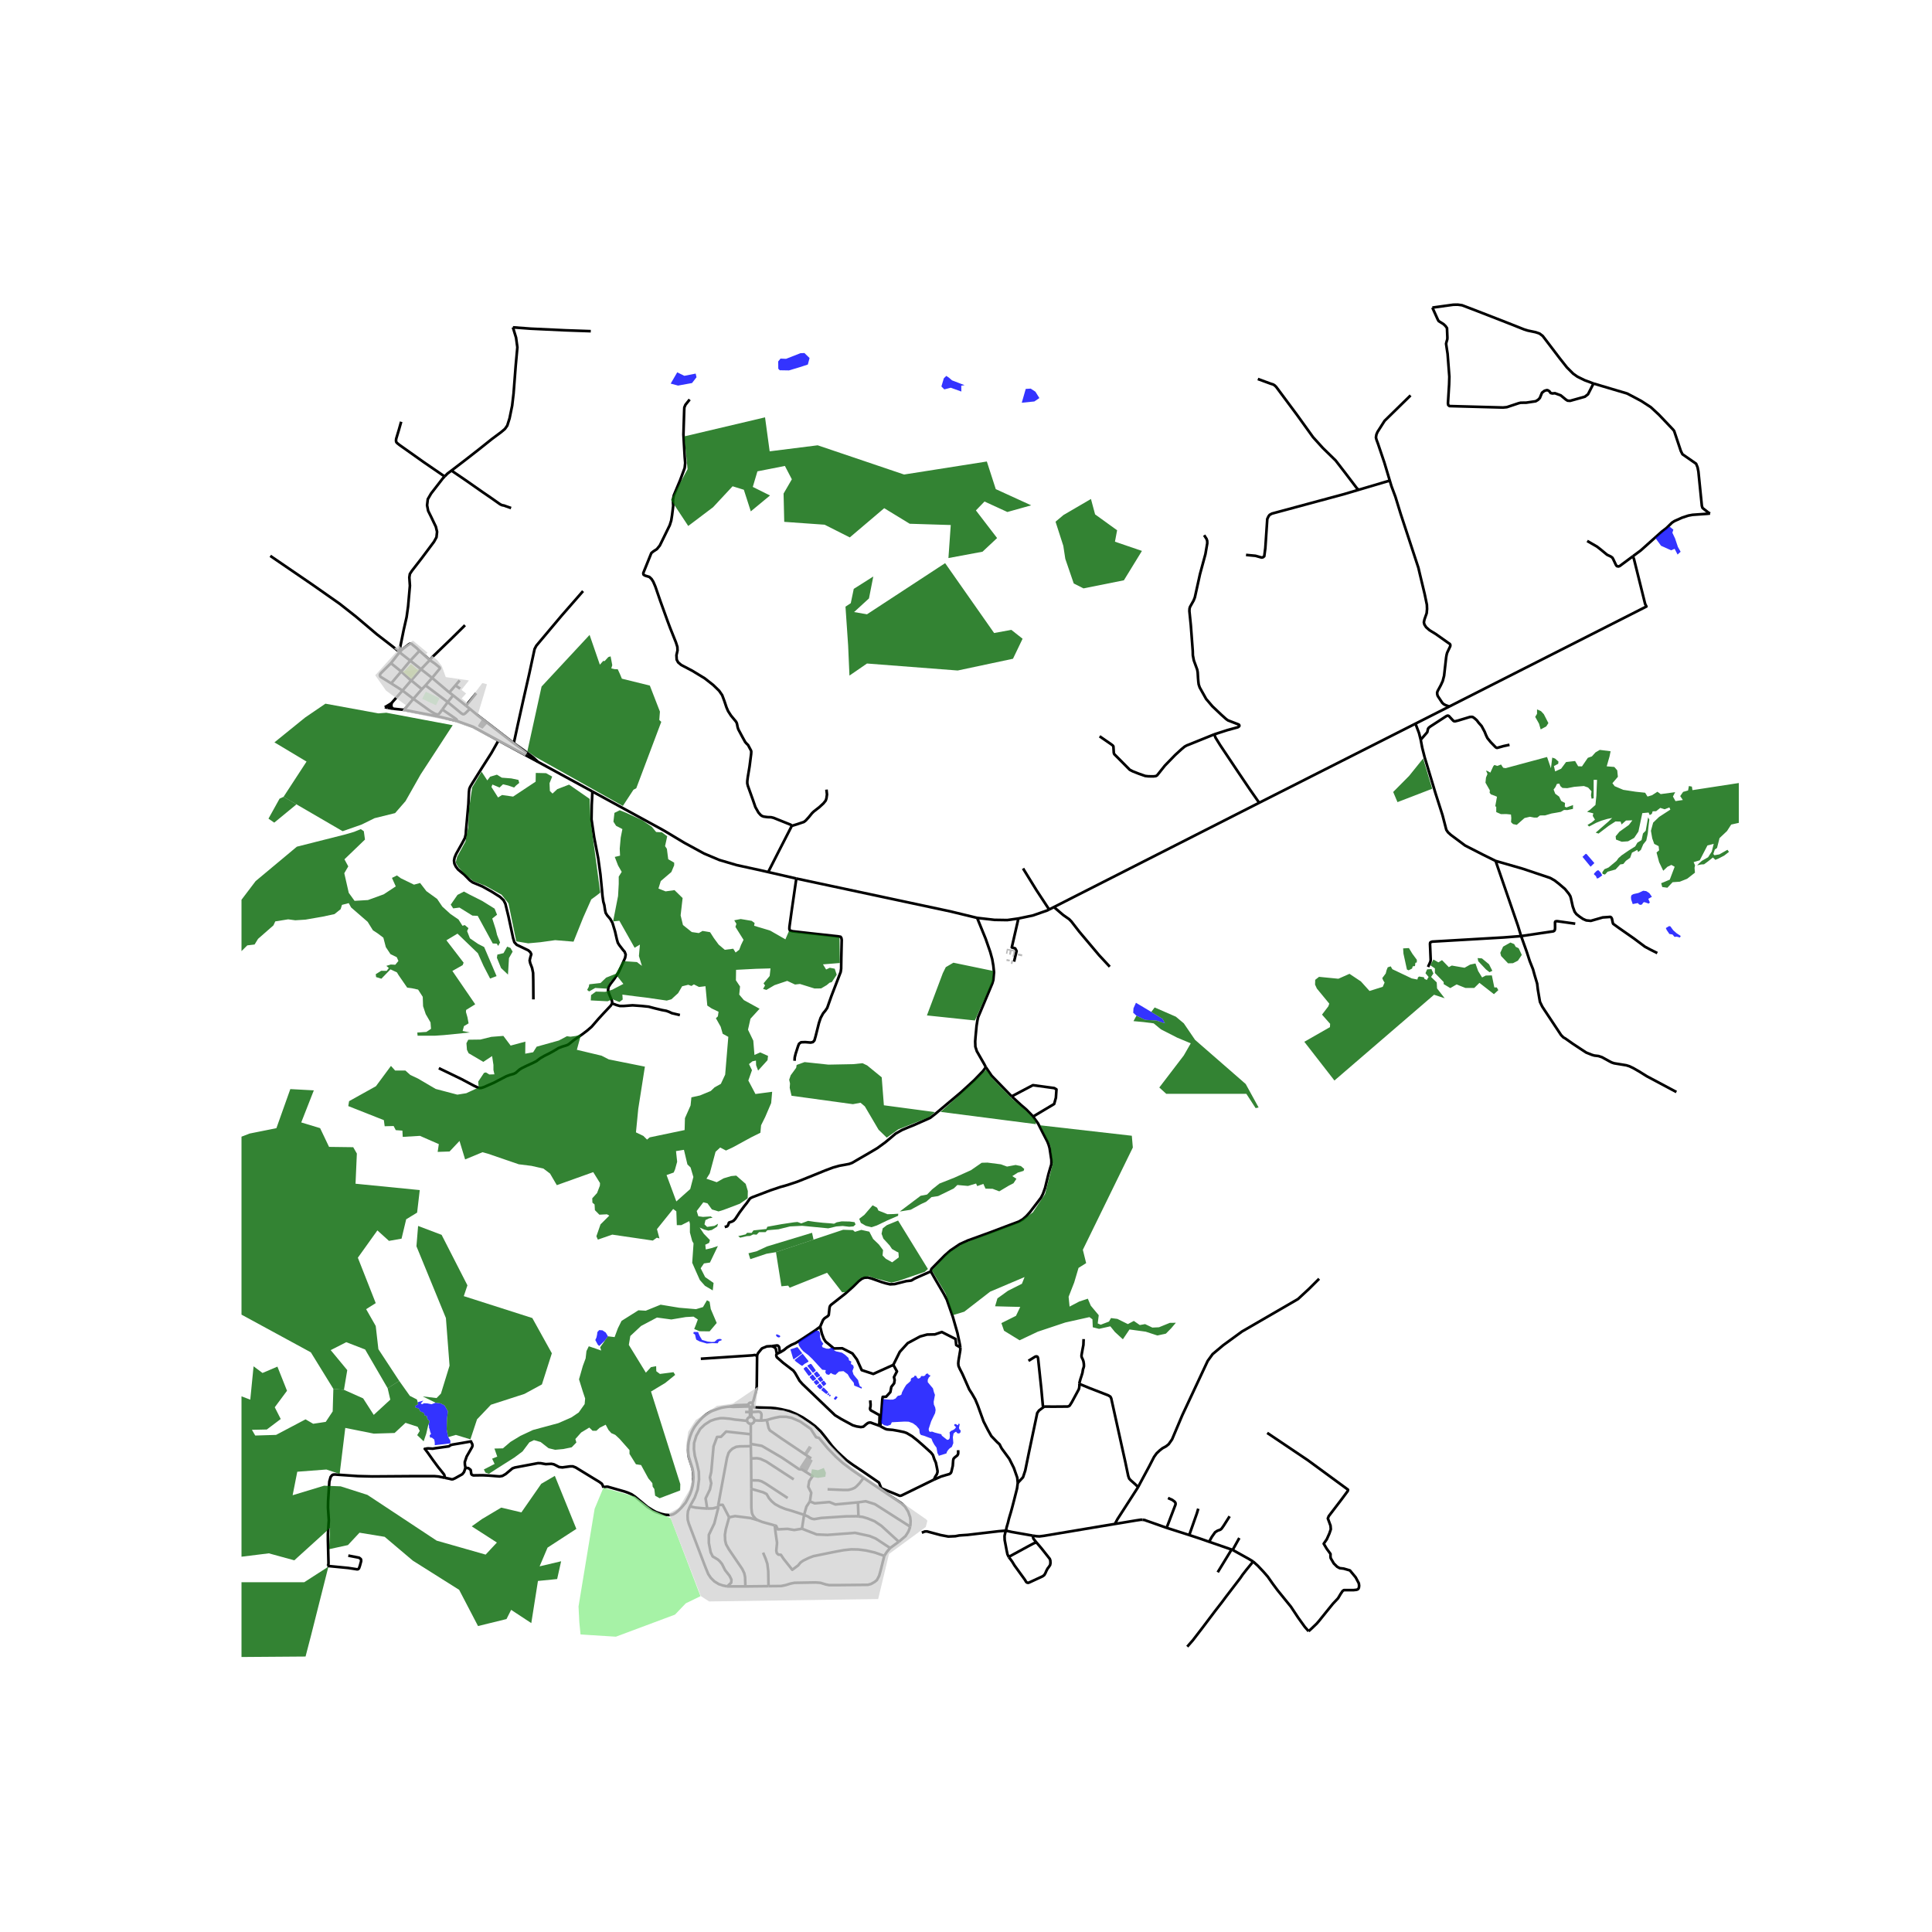 <svg xmlns="http://www.w3.org/2000/svg" width="960" height="960" viewBox="0 0 720 720"><defs><style>*{stroke-linejoin:round;stroke-linecap:butt}</style></defs><g id="figure_1"><path id="patch_1" d="M0 720h720V0H0z" style="fill:#fff"/><g id="axes_1"><path id="patch_2" d="M90 623.664h558V103.536H90z" style="fill:#fff"/><g id="LineCollection_1"><path d="m164.844 264.412 4.309 2.955.865.632.224.274.081.42" clip-path="url(#pc03744b3c7)" style="fill:none;stroke:#000"/><path d="m161.353 266.614 2.476.503 6.494 1.576M185.75 275.973l-9.518-5.166-5.909-2.114M185.75 275.973l14.737 7.953M198.779 372.436l-.046-6.998-.061-2.855-.386-1.864-.679-1.76-.216-1.022.262-1.198.34-1.124-.355-.77-.756-.68-2.374-1.14-1.944-.931-.879-.962-.462-1.538-1.743-8.138-1.14-4.66-.68-1.317-1.295-1.227-3.192-1.998-3.393-1.893-1.866-.785-1.773-.74-1.018-.74-2.036-2.085-1.202-.991-1.203-1.014-.802-1.058-.54-1.11-.139-1.109.216-1.124.586-1.39 2.36-4.218.91-1.745.323-1.435.062-1.169.894-9.943.209-4.527.138-1.176.309-.77.763-1.28 3.532-5.636 3.64-5.711 2.608-4.632M296.766 327.404l57.399 12.248 9.985 2.418M379.536 342.296l-4.136.588-4.83-.076-6.42-.738M367.396 397.73l-.566-1.102-2.792-4.868-.544-1.678-.069-1.95.116-1.582.393-4.24.308-1.96.247-1.213 3.871-9.203 1.466-3.51.363-1.265.25-2.858-.258-2.462-.394-2.316-.741-2.722-1.712-4.92-3.184-7.81M390.985 338.946l-.673.34-5.365 1.877-5.411 1.133M377.901 358.37l.955-3.948-.525-.98-1.268-.371 2.473-10.775M283.616 529.429l2.145-.22M281.148 529.342l.909.032 1.56.055M280.05 526.242l2.629-.157.57.133.356.37.17.488v.622l-.159 1.73M281.148 529.342l-.08-.45-.159-.3-.333-.327-.266-.143-.257-.038" clip-path="url(#pc03744b3c7)" style="fill:none;stroke:#000"/><path d="m279.803 530.65.562-.128.533-.431.204-.422.046-.327M331.724 576.901l3.234-2.336M329.54 579.828l.723-1.112.268-.412 1.193-1.403M298.864 569.713l5.49 2.13 4.01.178 10.3-.77 5.43 1.184 2.281.946 5.349 3.52M285.761 529.208l1.746-.522 1.25-.312 1.882-.379h2.336l2.066.395 3.2 1.394 3.898 2.723 1.99 3.101 1.084.267 3.327 3.972 2.997 3.09 2.56 2.309 3.454 2.603 4.26 2.948M339.152 568.91l.123-.573.082-1.525-.174-1.4-.756-2.102-1.134-1.797-1.235-1.177-14.246-9.54M308.414 555.019l5.972.25 1.831-.017 1.235-.322 1.059-.46.722-.587 1.134-1.193 1.445-1.893M277.787 591.21l8.61-.096M277.787 591.21h-6.778M271.722 565.453l-1.241 4.49-.329 2.036.092 2.119.353 1.442.991 1.78 5.049 7.437.73 1.539.3 1.456.12 3.459" clip-path="url(#pc03744b3c7)" style="fill:none;stroke:#000"/><path d="m302.307 543.521-11.147-7.477-4.267-2.989-.454-.878-.678-2.969M339.152 568.91l-.137.635-.513 1.281-1.04 1.636-2.504 2.103M319.926 565.141l1.567.174 1.856.565 2.528 1.015 2.605 1.748 6.476 5.922M286.397 591.114l4.696-.048 1.68-.339 1.831-.572 1.479-.29 7.862-.13 1.797.13 2.046.629 1.285.241h2.424l11.953-.12 1.159-.315 1.344-.765.857-.717.823-1.58.479-1.675 1.429-5.735" clip-path="url(#pc03744b3c7)" style="fill:none;stroke:#000"/><path d="m288.746 568.49.217 2.17.617 4.319-.278 2.9.186.916.585.562.957.089.956 1.45 3.269 4.111 2.16-1.597.935-1.119 1.034-.717.89-.427 1.117-.548 1.73-.66 7.712-1.571 3.553-.66 2.873-.307 2.62.056 2.849.363 3.225.741 3.588 1.267M156.332 242.55l-3.434 3.67M156.332 242.55l3.84 3.448M148.914 243.054l1.01-1.065 2.507-1.91.532-.251.389.09.505.458 1.303 1.035 1.172 1.14M148.914 243.054l-3.215 4.098M148.914 243.054l-.33-.244M152.898 246.22l-3.401-2.67-.583-.496M160.172 245.998l-3.27 3.395M161.042 252.63l2.8-3.392.085-.222-.139-.303-1.662-1.38-1.954-1.335M173.288 232.992l-.586.607-4.766 4.69-5.636 5.438-1.087 1.036-1.041 1.235M152.898 246.22l4.004 3.173M152.898 246.22l-3.38 4.029M145.7 247.152l3.819 3.097M145.787 254.678l-4.012-2.488-.209-.48.092-.445.363-.458 3.678-3.655M156.902 249.393l4.14 3.238M156.902 249.393l-3.644 4.165M153.258 253.558l-.549-.386-3.19-2.923M145.787 254.678l1.218-1.45 2.514-2.98M161.042 252.63l6.397 5.418M161.042 252.63l-2.45 2.8M153.258 253.558l3.961 3.284M153.258 253.558l-3.26 3.79M145.787 254.678l4.211 2.67M158.592 255.43l-1.373 1.412M158.592 255.43l8.272 6.22M157.22 256.842l-3.171 3.592M149.998 257.347l-3.908 4.475M149.998 257.347l4.05 3.087M168.874 259.134l4.782 3.856M168.874 259.134l-1.435-1.086M168.874 259.134l-2.01 2.517M154.049 260.434l-3.439 4.126M163.218 266.35l-1.226-.4-1.542-.91-6.401-4.606M166.864 261.65l-2.02 2.762M175.115 264.167l-1.704 1.657-.501.326-.412.022-.56-.325-5.074-4.196M146.09 261.822l-.43.4M146.09 261.822l-.244.555M145.154 263.91l-.644-.118M145.154 263.91l1.386.216M145.154 263.91l.443-1.002.249-.531" clip-path="url(#pc03744b3c7)" style="fill:none;stroke:#000"/><path d="m161.353 266.614 1.07-.183.795-.081M164.844 264.412l-1.048 1.427-.578.51M161.353 266.614l-10.743-2.054M200.487 283.926l20.283 11.045M191.457 276.956l3.73 2.658 3.515 2.663 1.785 1.649M279.463 526.221l-1.467-.01-.316-.002M271.009 591.21l-1.722-.37-1.428-.492-1.622-1.007-1.36-1.337-.935-1.406-1.049-2.544-6.198-16.265-.387-1.394-.075-1.611.151-1.587.722-1.813M278.416 529.511l-2.846-.307-1.722-.17-1.84-.306-2.335-.217-1.386.024-1.806.395-1.755.62-2.11 1.37-1.67 1.595-1.446 2.562-.832 2.709-.062 2.278.162 1.198.178 1.317.79 2.86.69 3.056.074 2.882-.495 3.73-1.1 3.022-1.799 3.255" clip-path="url(#pc03744b3c7)" style="fill:none;stroke:#000"/><path d="m263.549 562.199-2.098-.148-2.297-.222-2.048-.445M279.98 551.659l2.67.064 1.135.307 1.504.83 8.248 5.405M173.476 547.01l1.076.116.638.495.148.096.094.193.194 1.372.219.314.537.234 3.42-.048 2.199.104 4.142.33 1.076-.176 1.226-.702 2.511-2.102.883-.33 8.61-1.62.99.008 1.941.346 2.083-.113.899.17.73.354 1.286.677 1.218.129 2.856-.387 1.008-.008 1.084.419 6.61 4.045 2.16 1.305.957.709.378.693.231.777M271.933 524.212l-.844.057-1.118.169-1.087.18-.772.235-.421.129-1.731.628-.823.322-.778.459-.507.299-.933.66-1.092.903-.877.903-.156.16-1 1.177-.94 1.248-.538.935-.529 1.08-.639 1.684-.248.966-.267 1.04-.156 1.362-.05 1.426.1 1.716.193 1.112 1.072 3.381.229.72.246 1.199.154 2.115-.077 1.509-.204 1.615-.403 1.595-.571 1.595-.426.866-.324.66-.888 1.657-1.571 1.869-1.252 1.232-.983.782-.823.484-.857.233-.907.016-1.26-.088-1.336-.307-2.007-.676-1.386-.75-1.848-1.168-4.629-3.835-1.293-.886-1.143-.508-1.41-.508-6.33-1.8-.588-.012-.542.105-.483.253M279.463 526.221l.588.021M279.463 526.221l.06 1.841M279.463 526.221l-.05-1.986M278.908 523.463l-.625.084-4.024.146-.963.215-1.363.304M278.908 523.463l.037.28.193.312.127.083M280.33 522.969l-.239-.17-.274-.076h-.177l-.274.077-.14.084-.239.284-.079.295M288.746 568.49l-4.677-1.299-1.729-.683" clip-path="url(#pc03744b3c7)" style="fill:none;stroke:#000"/><path d="m279.99 554.863.021 6.974.086.9.11 1.008.193.612.36.669.816.95.764.532" clip-path="url(#pc03744b3c7)" style="fill:none;stroke:#000"/><path d="m271.722 565.453 2.22-.444 5.614.71 2.784.789M282.147 505.302l-.017 1.553-.092 8.424-.03 1.464-.247 1.64-.983 3.626-.448.96M280.339 524.034l.152-.232.047-.16-.03-.388-.178-.285M267.759 561.593l-1.557 6.168-2.036 4.23v3.047l.678 3.461.771 1.568.74.414 1.203.74.74.68.802 1.006.617 1.243.525 1.035 1.665 2.1.679 1.42-.093 1.125-1.484 1.38M287.683 501.647l-.897.06-1.03.066-1.757.72-.352.38-1.1 1.345-.283.524-.117.56M261.174 506.374l4.16-.275 15.055-.997.895-.148.863.348M279.414 524.235l.348.06.349-.09M279.414 524.235l-.15-.097M280.053 528.084l-.002-1.842M280.053 528.084l-.41-.06-.12.038M271.933 524.212l1.335.085 5.997-.16M279.522 528.062l-.46.148-.446.42-.18.419-.02.462M280.05 526.242l.06-2.037M279.913 543.53l.067 8.129M279.913 543.53l-.11-4.577M295.797 551.32l-10.273-6.671-2.142-.975-1.26-.234-2.21.09M348.073 551.409l-12.152 5.938-.516.096-.332-.096-6.638-2.712-.87-2.13-5.847-4.018-3.84-2.559-2.344-1.701-1.789-1.627-1.881-1.775-1.835-2.027-2.406-3.15-1.727-2.145-2.097-1.997-2.005-1.509-2.704-1.813-2.493-1.279-2.421-1.005-3.054-.725-2.128-.37-1.774-.148-6.117-.173-.23-.065-.534-.385M280.339 524.034l-.228.171M286.397 591.114l-.094-5.61-.34-2.722-.616-1.844-.966-2.32M279.804 538.953v-.835M267.676 560.85l1.115-6.08 2.142-11.466.588-1.862.588-.773.873-.806 1.37-.677 1.318-.169 4.134-.064M278.416 529.511l.202.528.51.455.675.156M279.98 551.659l.01 3.204M279.803 530.65v3.859M175.115 264.167l-1.46-1.177M191.457 276.956l-13.204-10.185-3.138-2.604M167.44 258.048l2.3-2.617M171.305 253.572l-1.565 1.86M169.74 255.431l1.74 1.212M148.583 242.81l-.524-.46-1.504-1.242-6.1-4.712-7.833-6.63-6.046-4.763-10.208-7.162-15.637-10.683M165.843 550.748l1.619.33.823.21.462-.016.832-.362 2.696-1.507.647-.806.554-1.587" clip-path="url(#pc03744b3c7)" style="fill:none;stroke:#000"/><path d="m165.843 550.748-.188-.76-.129-.427-.335-.464-1.923-2.376-1.85-2.506-1.962-2.778-.94-1.257-.22-.244.267.028.075-.045.489-.116.47-.03 1.168.073.471.038 1.136-.192 2.18-.297 2.703-.378.413-.247.197-.214.848-.213 3.626-.607 3.196-.564.094.342.322.544.142.619-.142.557-.813 1.423-1.225 2.135-.697 2.048.039.984.221 1.186M343.538 571.19l1.122-.444.798-.032 5.082 1.361 2.856.54 2.62-.113 1.429-.281 1.075-.081 2.06-.134 8.22-.962 3.423-.4 2.668-.221M384.869 572.287l-7.85-1.376-2.128-.488" clip-path="url(#pc03744b3c7)" style="fill:none;stroke:#000"/><path d="m379.301 552.629-.277 2.07-1.157 4.57-.683 2.617-.493 1.775-.29.964-.184.62-.247.844-.297 1.27-.528 1.8-.254 1.264" clip-path="url(#pc03744b3c7)" style="fill:none;stroke:#000"/><path d="m375.98 580.35-.534-1.126-.335-1.595-.236-1.274-.462-2.441-.046-1.509.262-1.213.262-.77M474.258 590.155l1.827 2.455 3.008 3.712 1.974 2.426 2.714 4.098 2.452 3.416 1.44 1.648M472.253 534l15.16 10.194 14.955 10.97-.08.465-2.148 2.91-4.94 6.464-.35.875.994 2.705.107 1.339-.537 1.575-.97 2.163-1.133 1.637 1.121 1.883 1.415 1.929-.024.83.083.728 1.156 1.984 1.25 1.232.948.516 1.507.18 2.314.672 2.139 2.59 1.169 2.208.116.908-.093.74-.187.392-.28.236-.433.145-1.133.124-3.542-.012-.48.325-.759 1.121-.946 1.603-1.882 1.996-2.384 2.937-2.793 3.475-.912 1.054-2.108 2.015-.9.802M467.002 581.93l1.758 1.59 1.974 2.087 1.712 1.959 1.812 2.589M459.377 577.619l5.96 3.306 1.665 1.006" clip-path="url(#pc03744b3c7)" style="fill:none;stroke:#000"/><path d="m442.454 613.662 2.055-2.342 3.602-4.684 4.68-6.207 2.727-3.513 1.343-1.815 5.412-7.073.78-1.156 1.505-1.928 2.048-2.504.396-.51M384.869 572.287l1.449.222 1.049.059 1.727-.222 12.013-2.012 10.301-1.73 4.071-.666M425.812 566.377l-.625-.015-1.842.267-7.866 1.309M424.146 554.182l-2.868 4.467-4.842 7.514-.957 1.775M491.601 476.558l-3.888 3.87-4.007 3.703-20.878 12.102-6.946 5.072-3.96 3.32-1.846 2.549-9.489 20.27-3.784 8.958-1.26 1.805-.972.784-1.341.724-.987.77-1.219 1.154-.936 1.301-1.778 3.461-1.974 3.669-1.32 2.455-.87 1.657M402.24 515.73l3.771 1.56 7.017 2.722.786.489.309.635 3.716 16.804 1.536 6.916 1.086 5.2.355.99.585.621 1.527 1.346 1.218 1.169M403.837 499.037l-.085 2.182-.324 1.7-.378 2.131.008.496.146.458.278.54.285.755.154.968.031.88-.185.718-.146.377-.1.548-.124.798-.308 1.028-.455 1.398-.309 1.11-.084.606" clip-path="url(#pc03744b3c7)" style="fill:none;stroke:#000"/><path d="m389.155 524.199 3.779.015 4.888-.038.479-.118.354-.273.787-1.228 2.605-4.837.14-.6.077-.717-.023-.673M357.897 502.173l-.031.976-.656 3.921-.093 1.031.093.943.517 1.176.894 1.73 1.28 2.885 1.311 2.974 1.018 1.582 1.234 2.16.91 2.174 2.174 6.02 1.634 3.196 1.25 2.233 2.143 2.234.94.858.433.888.38.692.74 1.006 2.08 2.835 1.688 3.38 1.265 3.61.2 1.952M389.155 524.199l-1.958 1.464-.648.917-3.176 15.088-1.296 6.36-.833 2.515-1.943 2.086M346.928 473.8l.058-.507.181-.427 1.322-1.358 3.61-3.669 2.112-1.849 3.47-2.337 3.037-1.376 8.02-2.9 7.232-2.736 3.686-1.376 1.527-.888 1.295-1.139 1.295-1.435 4.164-5.428.725-1.406.817-2.278 1.25-5.126.779-2.663.277-.858.054-.746-.016-1.066-.385-2.537-.293-1.886-.347-1.184-.47-1.19-1.704-3.285-1.782-3.498-1.843-2.544M377.019 408.585l3.354 3.092 2.152 1.849 1.804 1.85.67.732" clip-path="url(#pc03744b3c7)" style="fill:none;stroke:#000"/><path d="m377.019 408.585 7.917-4.172 7.947 1.082.833.49-.215 3.116-.645 2.319-7.857 4.688M367.396 397.73l2.159 3.17 7.464 7.685M459.377 577.619l2.482-4.458M458.975 577.468l.201.055.2.096M458.975 577.468l-8.373-2.896M458.975 577.468l-5.168 8.464M443.2 572.065l4.217 1.39 3.185 1.117M458.243 565.083l-2.175 3.44-.81 1.153-.454.385-.44.162-.601.207-.933.6-1.218 1.722-1.01 1.82M443.2 572.065l-8.428-2.692M446.557 562.245l-.514 1.733-2.844 8.087M434.772 569.373l3.316-8.697v-.54l-.31-.481-.893-.68-1.604-.71M425.812 566.377l.763.096.702.267 7.495 2.633M386.194 574.75l-.74-.903-.37-.532-.084-.392-.131-.636M386.194 574.75l1.947 2.293 3.088 3.915.201.618.04.952-.134.735-.537.785-.41.53-.478.918-.316.754-.432.74-.648.466-4.803 2.225-.532.2-.47-.103-.332-.296-.4-.703-3.895-5.37-.478-.783-.354-.592-.633-.887-.638-.798" clip-path="url(#pc03744b3c7)" style="fill:none;stroke:#000"/><path d="m386.194 574.75-.282.164-.62.221-2.002 1.062-3.18 1.733-3.817 2.073-.313.346M637.27 191.37l-.572-.317-2.22-1.746-.247-.777-1.288-12.8-.308-1.575-.548-1.34-5.08-3.529-.61-1.22-2.483-7.435-.401-.533-5.304-5.571-2.992-2.775-3.54-2.3-2.706-1.45-2.614-1.362-5.498-1.628-7.016-2.086" clip-path="url(#pc03744b3c7)" style="fill:none;stroke:#000"/><path d="m533.804 114.638 2.04 4.501.307.518 1.813 1.132.755.732.532.748.146 3.507-.03.643-.324 1.11-.13.577.292 1.99.27 1.754.655 8.523-.085 2.938-.431 6.962.108.68.455.378 19.955.54 1.434-.14 4.395-1.466.74-.177 2.113-.03 3.493-.525.894-.54.655-.681.802-1.953.926-.718.917-.259.37.089.563.355.44.63.648.17.971-.082 2.167.806 1.881 1.554.648.407.956.066 5.49-1.538 1.172-.91 2.036-4.003" clip-path="url(#pc03744b3c7)" style="fill:none;stroke:#000"/><path d="m533.804 114.638 7.776-1.07 1.68-.03 1.605.222 5.12 1.953 11.072 4.307 6.831 2.708 1.358.443 3.037.637 1.466.503 1.172.888.648.843 5.705 7.502 2.653 3.36 2.328 2.337 1.604 1.14 2.684 1.316 3.3 1.229M290.644 504.036l-.282-1.973-.16-.283-.256-.294-.357-.084-1.906.245" clip-path="url(#pc03744b3c7)" style="fill:none;stroke:#000"/><path d="m289.497 504.52-.31-1.584-.114-.326-.135-.213-.365-.298-.89-.452M289.497 504.52l1.147-.484M327.646 531.292l-2.017-.715-1.146-.427-.496-.008-.567.182-.667.5-.991.861-.95.145-1.596-.25-1.403-.419-4.233-2.287-2.394-1.46-2.713-2.585-9.409-9.025-1.1-1.24-.512-.911-1.15-2.006-.648-.854-3.83-2.941-2.31-2.027-.193-.491-.017-.46.193-.354M305.65 494.428l-.836.612-1.213.887-4.872 3.207-1.1.7-1.215.722-1.55.68-1.028.613-.55.338-1.16.951-1.482.898" clip-path="url(#pc03744b3c7)" style="fill:none;stroke:#000"/><path d="m346.928 473.8-1.378.605-3.536 1.555-1.26.58-.605.37-.47.275-.446.089-1.478.16-4.3 1.096-1.748.097-1.63-.379-1.486-.443-3.814-1.354-1.319-.354-1.302.065-.924.362-1.21.903-2.108 2.095-2.806 2.513-2.267 1.781-3.134 2.458-.36.403-.203.604-.1.967-.202 1.845-.386.419-1.16.758-.554.62-1.092 2.538" clip-path="url(#pc03744b3c7)" style="fill:none;stroke:#000"/><path d="m332.914 508.652-7.464 3.373-4.318-1.42-1.79-3.965-1.664-2.248-3.794-1.924-3.146.06-.894-.769-1.296-1.065-.863-.71-.679-1.065-.678-1.776-.678-2.715M327.646 531.292l.433.229M324.306 521.88l.045.517.019.357.067.556-.03.854-.134.495-.033.391.058.201.223.339 2.318 1.289.81.436.158.24-.087 2.762-.074.975M165.708 177.57l1.026-1.055 1.511-1.14M191.147 122l1.17 3.82.494 3.611-.617 6.762-.801 10.432-.525 4.543-.971 4.735-.848 2.693-.88 1.258-1.387 1.169-3.532 2.633-4.981 3.98-4.92 3.833-5.104 3.907" clip-path="url(#pc03744b3c7)" style="fill:none;stroke:#000"/><path d="m190.467 189.336-1.958-.688-.633-.237-.801-.155-.68-.318-3.639-2.56-2.922-1.997-6.453-4.514-5.136-3.491M348.073 551.409l2.677-1.176 3.125-.919.47-.378.193-.411.529-2.242.146-2.004.123-.592.355-.444 1.091-.874.263-.494.05-.51-.023-.917" clip-path="url(#pc03744b3c7)" style="fill:none;stroke:#000"/><path d="m328.079 531.52 1.805.955.639.217.915.089 1.218.096 2.15.38 2.092.443.992.346 1.99 1.176 2.075 1.644 2.403 2.111 2.62 2.377.697.902.504 1.511.589 1.325.428 2.039.19 1.03-.014.488-.227.73-.63.99-.442 1.04M346.928 473.8l.266.563 1.465 2.559 3.115 5.326 1.095 2.115 2.22 6.39 1.728 6.02.848 4.039.232 1.36M332.914 508.652l2.406-4.852 2.96-3.254 4.627-2.486 2.59-.71 2.9-.058 2.59-.888 5.12 2.603.248 2.249 1.542.917M383.28 507.143l2.437-1.509.393-.148.362.037.24.185.161.584 1.203 11.339.578 6.272.17.229.331.067M270.085 457.258l.873-.221.252-.259.29-.608.072-.322.087-.194.131-.088.991-.314.651-.37.638-.698 1.525-2.317 1.773-2.377.873-1.071 1.164-1.66.31-.262.693-.342 2.898-1.096 3.755-1.435 3.805-1.28 1.73-.476 1.017-.303 3.469-1.156 5.679-2.272 4.787-1.95 2.907-1.088 2.394-.669 1.814-.322 1.773-.338 1.134-.412 2.94-1.716 3.192-1.845 3.242-1.918 2.94-2.143 2.1-1.749 1.79-1.515 2.326-1.33 1.815-.78 3.015-1.226 5.712-2.538 1.798-1.386 5.359-4.513 4.25-3.561 4.957-4.529 3.25-3.369 1.14-1.51M122.033 583.58l7.729.75 3.341.513.38-.061.317-.347.329-.947.445-1.64.006-.5-.11-.341-.645-.501-4.025-.774" clip-path="url(#pc03744b3c7)" style="fill:none;stroke:#000"/><path d="m165.843 550.748-2.405-.491-1.596-.145-9.508.016-13.575.097-5.36-.129-7.123-.483-1.453-.117-.692.06-.408.234-.5.616-.483 1.712-.462 7.308-.042 2.417.311 4.705-.344 5.282.008 2.18.21 8.426-.05.678-.097.241-.241.225M332.914 508.652l1.357 2.426-1.11 2.13.246 1.124-.185 1.184-1.048 1.33-.37 1.953-1.573 1.717-1.265.059-.154.858-.733 10.088M279.803 534.509v3.61M263.549 562.199l-.586-3.787 1.603-3.313.494-2.308-.494-2.189.494-2.07.864-9.527 1.295-3.49 1.48-.06 1.913-1.952 9.191 1.006M298.864 569.713l-2.9.473-2.467-.414-3.64.178-.624-1.323-.487-.136M271.722 565.453l-2.405-4.645-1.641.041M267.759 561.593l-.108-.607.025-.137M263.549 562.199l2.128-.06 2.082-.546M319.713 559.891l2.869-.414 3.454 1.065 13.116 8.367M319.926 565.141l-.213-5.25M299.666 564.536l1.45.621.74.503.832.355.771.119 2.56-.432 9.165-.596 3.99-.048.752.083" clip-path="url(#pc03744b3c7)" style="fill:none;stroke:#000"/><path d="m301.825 559.536 1.788.71 5.49-.473 2.221.888 8.39-.77" clip-path="url(#pc03744b3c7)" style="fill:none;stroke:#000"/><path d="m279.804 538.118 4.1.71 7.434 4.349 6.446 4.348 1.11.119 3.917 2.485-1.233 1.834-.37 2.13 1.11 2.19-.493 3.253" clip-path="url(#pc03744b3c7)" style="fill:none;stroke:#000"/><path d="m299.666 564.536.863-3.047 1.296-1.953M298.864 569.713l.802-5.177M279.99 554.863l4.409 1.271 1.295.651.864 1.509 1.017 1.183 1.265 1.065 1.85 1.006 2.036.828 2.19.622 4.75 1.538M392.768 338.04l3.45 2.958 2.221 1.553.84.866 2.938 3.795L409.62 356l3.963 4.26M392.768 338.04l-1.783.906M392.768 338.04l76.494-38.874M529.46 275.694l2.45-2.842.186-.88.108-.422.316-.4.54-.413 5.898-3.832.432-.193.278-.007.323.155.41.459 1.17 1.258.294.192.393.036 1.126-.273 4.442-1.346.64-.03.377.052.694.48.825.74.702.932 1.087 1.22 1.141 2.132.51 1.272.516 1.08 1.218 1.51 1.836 1.886.323.2.27.051 1.241-.348 1.095-.31 2.244-.48M557.372 320.84l-4.596-2.271-6.77-3.462-5.32-3.965-1.057-.962-.625-.932-1.418-5.444-2.59-8.093-4.057-13.449-.925-3.625-.555-2.943M527.504 269.692l1.322 3.5.633 2.502M566.878 348.854l2.075 5.807 1.148 3.528 1.211 3.048.57 2.078.972 3.255.262 2.234.633 3.72.161.874.849 1.745.848 1.302 4.063 6.125 2.098 3.166.877.89.696.386 2.752 1.94 2.811 1.855 2.209 1.446 2.159.865.902.259 1.519.177 1.31.43 2.708 1.493.902.474.932.31 4.55.748 1.149.362 1.396.666 2.22 1.272 2.86 1.783 11.027 5.873M566.878 348.854l-6.469.503-26.57 1.553-.494.126-.34.237-.084.45.254 6.007-.108.659-.879 1.96M608.561 207.279l2.878-2.133 7.818-6.984 1.72-1.317 2.12-2.056.94-.607 2.854-1.273 2.313-.762 1.573-.288 5.52-.385.972-.103M566.878 348.854l12.06-1.79.359-.244.173-.393.062-.599-.023-2.123.1-.259.277-.122.517-.018 6.639.925M557.372 320.84l8.296 24.078 1.21 3.936M557.372 320.84l10.039 2.892 10.286 3.448 1.642.924 1.704 1.325 2.182 1.878 1.45 1.798.517.85.238.792.378 1.71.309 1.39.694 1.923.663.888 1.125.902 1.334.91 1.211.532 1.712.17 4.426-1.272 1.904-.133.948-.074.317.207.262.46.3 1.442.14.458 2.004 1.457 5.737 4.01 4.148 3.099 2.167 1.154 2.413 1.206M527.504 269.692l-58.242 29.474M527.504 269.692l12.605-6.395M452.537 273.666l-9.384 3.795-.817.31-.856.467-1.188.984-2.36 2.16-3.823 3.943-2.653 3.329-.27.318-.44.25-.94.112-1.874-.03-1.133-.125-2.39-.836-2.283-.902-1.11-.578-3.13-3.166-2.638-2.648-.17-.496-.153-2.42-.255-.332-.656-.496-4.225-2.914M452.537 273.666l4.858-1.568 3.901-1.066.478-.325.078-.133.026-.147-.061-.242-.166-.173-.848-.326-3.169-1.22-.702-.504-1.743-1.56-3.369-3.19-2.336-2.744-2.39-4.276-.378-1.131-.124-.933-.123-1.442-.123-2.116-.178-1.006-1.264-3.448-.363-1.916-.038-1.59-.725-9.706-.525-5.164.054-.947.178-.614 1.342-2.382.462-1.177 1.913-8.662 2.02-7.45.693-4.04-.03-.903-.232-.71-.91-1.406M540.11 263.297l73.473-37.274-.479-.932-.108-.414-4.04-16.25-.395-1.148" clip-path="url(#pc03744b3c7)" style="fill:none;stroke:#000"/><path d="m591.499 201.595 3.655 2.108 1.264.985 2.498 2.056 1.373.651.578.415.27.444 1.095 2.307.308.407.594.141.501-.177 4.926-3.653M506.466 182.496l-.417-.225-.347-.274-4.295-5.653-3.67-4.757-4.75-4.63-3.655-4.04-6.03-8.376-7.679-10.328-.574-.57-.567-.358-.956-.3-4.766-1.746M506.466 182.496l11.46-3.396M464.358 206.804l3.53.332 2.276.644.509-.096.478-.377.393-2.997.177-2.597.555-8.3.463-.984.416-.555.864-.474 26.818-7.235 5.63-1.669M390.985 338.946l-4.728-7.195-4.997-8.107M525.68 147.35l-9.684 9.485-2.622 4.113-.416.962-.185 1.096.185.798.586 1.584 2.382 7.05 2 6.662M540.11 263.297l-1.43-.528-.662-.362-.525-.481-1.419-2.146-.277-.422-.178-.606-.038-.666.2-.577 1.157-2.145.72-1.557.514-1.976.755-6.765.178-1.036.208-.769 1.141-2.412.054-.503-.208-.377-.648-.437-4.595-3.255-2.29-1.398-1.288-1.132-.648-1.013-.193-.829.224-1.073.817-2.322.139-1.561-.062-1.576-.817-3.95-1.843-7.673-.516-2.197-6.578-20.005-1.966-6.392-1.495-4.01-.615-2.046M469.262 299.166l-3.408-4.875-4.403-6.525-6.724-10.061-1.743-2.818-.447-1.221M296.766 327.404l-10.483-2.411M296.103 395.322l.077-1.287.34-1.376.894-2.781.37-.903.74-.547 1.558-.06 2.02.164.848-.178.555-.606.448-1.554 1.233-4.926.633-1.909.925-1.7.817-.992.725-1.065 1.542-4.38 3.47-9.009.17-1.243.062-4.097.154-6.6-.14-.739-.292-.428-1.049-.178-10.841-1.184-5.953-.68-1.002-.281-.231-.548.03-.858.84-6.088 1.72-11.885M228.11 373.93l1.682.636 1.187.326h1.558l3.207-.237 3.377.237 2.591.266 2.283.607 2.714.65 1.604.296.987.355 1.11.518 1.48.355 1.481.34M228.11 373.93l-.477.814-2.73 2.914-1.85 2.012-2.576 2.974-1.604 1.39-1.904 1.443-3.015 2.064-1.758 1.42-.524.377-.694.274-1.435.429-1.35.518-1.919 1.154-1.511.828-1.943.969-1.589.94-1.287.983-1.296.666-2.174.991-1.95.947-.857.518-.694.591-.725.637-.825.429-1.257.34-1.418.51-4.688 2.434-3.794 1.664-.894.274-.717.044-.656-.214-1.326-.622-4.704-2.492-5.05-2.449-3.377-1.62M220.77 294.971l-.246 5.03-.093 5.356.987 6.658 1.511 7.812.833 6.021.555 5.652.216 2.381.308 2.146.37 1.287.247 1.657.247 1.213.57.932 1.142 1.332.832 1.494.956 3.151.68 2.974.369 1.287.555.888 1.42 1.834.57.651.37 1.02-.2 1.2-1.574 3.535-.94 2.012-1.573 2.382-1.373 1.79-.725 1.14-.184 1.183.292 1.183.479 1.17.724 1.745.016.843M286.283 324.993l-3.003-.69-8.733-1.904-6.465-1.907-5.687-2.4-7.328-3.991-7.122-4.274-1.829-1.033-25.346-13.823M191.457 276.956l.39-1.707 1.119-5.178 2.035-9.144 2.252-9.913 1.973-9.144.633-1.213 1.31-1.568 8.128-9.662 7.988-9.144M150.61 264.56l-.633-.086-3.437-.348M146.54 264.126l-.533-.477-.161-.451v-.821M143.407 263.55l1.103.242M145.66 262.222l-.886.54-.54.332-.827.456M145.66 262.222l-.488.518-.662 1.052M177.46 258.353l-3.804 4.637M165.708 177.57l-.67.69-4.38 5.653-1.234 2.13-.262 2.265.4 2.072 1.065 2.145 1.804 3.773.448 1.894-.217 2.027-.94 1.701-4.611 6.17-3.609 4.646-.755 1.155-.2 1.272.215 3.107-.679 7.74-.554 3.964-1.08 4.75-1.35 6.658-.177.747-.339.68M191.147 122l6.66.49 12.939.607 9.423.326M165.708 177.57l-7.657-5.243-9.19-6.51-.918-.74-.286-.378-.077-.532.07-.658 1.002-3.33.848-3.003M295.008 307.798l1.99-.606 2.606-.88.694-.54 1.102-1.22 1.226-1.503.671-.65 2.02-1.569 1.558-1.435.84-1.05.278-.844.2-1.42-.2-1.82M295.008 307.798l-.038-.222-.34-.243-5.29-2.124-1.017-.414-.971-.236-1.334-.045-1.42-.192-.67-.26-.463-.332-.809-.918-1.149-2.041-.91-2.641-1.89-5.267-.215-.925.008-.88.162-1.346.678-4.092.586-4.615.047-.874-.066-.366-1.122-2.112-.532-.51-.532-.6-1.087-1.967-1.473-2.752-.262-.806-.177-.895-.108-.533-.278-.6-1.912-2.307-1.08-1.672-.601-1.384-.786-2.352-.826-2.212-1.125-1.628-2.221-2.16-3.161-2.485-4.596-2.797-4.148-2.175-1.157-.977-.54-1.02-.092-1.657.4-1.761-.06-1.332-.54-1.687-2.145-5.356-.925-2.47-2.744-7.591-1.836-5.341-.786-1.835-.648-1.021-.833-.784-1.11-.326-.632-.222-.417-.31-.092-.533.34-.873 2.667-6.614.756-.622 1.31-.843 1.095-1.347 1.373-2.796 2.328-4.764.556-1.761.308-1.953.432-3.492-.077-1.317.015-1.198.293-1.436 2.36-5.652 1.68-4.528.201-1.865-.185-2.19-.478-8.419.277-8.922.062-1.155.401-.976 1.589-1.998M286.283 324.993l3.898-7.667 4.673-9.113.154-.415" clip-path="url(#pc03744b3c7)" style="fill:none;stroke:#000"/></g><g id="PatchCollection_1"><path d="m429.049 377.111-5.712-3.41-.925 2.072-.093 1.657 1.203 1.095 3.214 1.55 4.195.236 3.207 1.066-.87-1.67zM294.56 502.868l2.452-.814.194-.006 1.78 2.284-3.207 2.264-.177-.199zM296.102 506.847l2.992-2.367 1.628 2.02.562.717-.015.252-1.388.783-.925.77-.571-.31-1.82-1.332zM297.474 500.308l1.037-.845 5.577-3.59 1.097.116.426.793v1.538l.37 1.273.863 1.183-.548.775.246.532 1.388.503.987.06.95-.45.802.414.16.568.673.408 2.313.533 1.234.858 1.147 1.07.24.942.803.384-.118.923.857.556.192.776-.494 1.301.395 1.296.617.799 1.085 1.278.186.769.487 1.533.746.36-.092.533-1.327-.562-1.424-.568-.179-1.06-1.388-1.656-.87-1.515-1.567-1.147-1.696.147-1.296 1.214-.925-.208-.802-.473-.678.71-.925-.237-.463-.71.185-.828-1.326-.148-1.666-1.805-1.912-2.1-1.573-1.51-1.882-1.45-.894-1.005-.747-1.13zM329.18 521.402l-.77 8.58.148.496.992.687 1.173.207 1.196-.42.432-.917 4.756-.26 1.536.052 1.542.563 1.296.947 1.085 1.278.21 1.561.438.598 1.011.26 2.875 1.071.457 1.148.647 1.154.808 1.1.34 2.012.462.8-.03.237 2.939-.924.123-.488.408-.674.601-.666.88-.606.54-1.39-.17-2.235.262-1.36.71-.592.307-.014.294.443.462.163.379-.037.407-.363.093-.695-.462-.443-.185-.533.292-1.435-.447-.148-.139.4-.185.207-.663-.459-.54.044-.108.474.602.518-.03.384-.602.592-1.188.576-.493.518.123 1.08-.092 1.124-.34.46-.57.132-1.99-1.568-.2-.532-2.436-.622-1.003-.37-.833.104-.339-.37-.108-.71.94-2.884 1.466-3.048.185-1.124-.154-.932-.494-1.124-.077-1.006.478-2.588-.37-.991-.385-1.45-.88-1.035-1.048-1.273v-.887l.4-.858.448-.4.124-.399-.571-.133-.34-.547-.74.163-.247.517-.524.296-.987-.03-.339.637-.663.34-.463-.222-.431-.828-.54-.06-.324.533-.771.31-.309.326-.077.754-.617.607-1.017.858-.633.976-.617 1.124-.385.77-.185.769-.54.34-.771.133-.447.458-.432.548-.925.4-1.126.029-1.033-.074zM303.336 511.847l.94-.71.231.045 1.173 1.405-.318.316-1.002.503-.956-1.258zM222.776 501.109l.525.503 2.232-2.146 1.038-1.462-.83-1.402-1.207-.818-1.229-.1-.678.74-.128 1.016-.217 1.006-.431.947zM258.552 496.375l1.604.03.314.818.457.957.715 1.173 2.036.591 1.567.188 1.049-.088.956-.859.71-.206.8.059.248.384-1.111.444-.432.74-1.974-.06-2.097.149-2.646-.78-1.27-.67-.186-.651-.277-1.243-.648-.443zM304.77 513.726l1.094-.873.926 1.376-.093.221-1.002.578-.925-1.05zM306.79 517.084l-.663.813-.01.198 1.752 1.356.155.044.663-.65-1.496-1.54zM305.957 515.323l.092-.163.91-.62.155.059.802 1.065-.047.162-.879.725-.148.005zM311.447 520.309l-.694.902.046.177.587.326.74-.932-.102-.217zM305.618 515.678l-.256.08-.762.69-.077.207.093.177.817.77.2.103.278-.103.617-.548.077-.222zM289.688 497.307l-.294-.015-.209.138.102.423.355.385.524.193.34-.06.292-.31-.163-.335zM309.242 519.687l-.355.444.108.133.309.148.277-.37-.101-.216zM308.687 519.184l-.402.518.186.207.185.074.416-.429-.148-.276zM300.915 508.889l1.156-.637.37.193 1.589 2.263-.185.311-.873.582-2.02-2.485zM301.793 513.075l.956-.784h.185l1.188 1.435-.01.197-.915.676-.37-.03-1.059-1.267zM162.016 538.59l5.83-.68v-1.035l-.802-1.302-.587-2.84.124-3.787.339-3.047-1.264-2.16-1.446-.748-1.881-.237-1.51.562-1.548-.316-1.229-.068-.771.384-.463-.295.952-1.055-2.098.592.124.767-1.141.651.19.583 1.167.364.678 1.124.868.287.613.57-.026.495 1.048.444-.128.452.53.938.426.275.005.494-.344.749.216.65v.681l.22.553.212.926.313.82-.524.502.185.859.642.008.9.731.185 1.095zM304.384 514.14l.926 1.095-.118.3-1.024.632-.894-1.05.099-.247zM300.328 509.362l-.749.553-.068.276 1.804 2.47.229.086.974-.648-.102-.469-1.773-2.218zM622.183 196.218l-5.234 4.334 2.068 2.835 3.757 1.7 1.308-.567 1.098 2.147 1.14-1.053-1.014-1.782-1.055-3.16-1.013-2.145.38-1.134zM620.8 345.865l1.233-.74.462.089 1.08 1.48 1.203 1.064 1.572 1.036-.277.592-1.203-.325-.833.088-.74-.887-1.172-.207-.982-1.437zM590.974 318.17l-1.233 1.153 3.022 3.67 1.424-1.348-2.904-3.357zM608.06 333.556l-.246.65.062 1.007.586 1.716 1.912-.385.432.474.462.207.648-.148.463-.71.432-.178 1.603.563.432-.415-.581-1.377 1.352-.753-.956-1.362-1.14-.739-1.142-.148-1.79.828-1.85.415zM595.046 324.531l-.68.68-.308.356-.03.296.709.621.401.917.555-.148 1.424-1.022-.617-1.065-.745-.813h-.34zM382.262 144.938l-1.48 5.15 4.688-.474 1.881-1.272-1.48-2.368-1.758-1.154zM352.653 140.085l-.925.917-.895 3.019 1.08 1.095 2.406-.622 3.948 1.42-.031-2.19 1.234-.177-4.688-1.805-1.142-1.006zM249.947 142.955l2.437-4.202 2.652 1.302 4.226-.829.308 1.362-1.666 2.16-5.212.947zM290.875 133.633l-.863 1.066.03 2.722.556.562 3.424.06 3.947-1.184 3.085-1.006.647-2.427-1.912-1.864-1.48.059-5.367 2.1z" clip-path="url(#pc03744b3c7)" style="fill:#00f;fill-opacity:.8"/></g><g id="PatchCollection_2"><path d="m169.88 534.745 5.428 1.657 2.468-7.455 5.181-5.443 12.46-4.024 6.54-3.55 3.7-11.598-7.279-13.135-25.537-8.166 1.357-4.023-9.623-18.817-8.76-3.314-.616 7.575 10.98 26.745 1.357 17.75-3.208 10.415-1.634 1.656-5.151-.62 4.786 2.356 1.881.237 1.446.748 1.264 2.16-.34 3.047-.123 3.787.587 2.84z" clip-path="url(#pc03744b3c7)" style="fill:#006400;fill-opacity:.8"/><path d="m156.002 524.923-1.167-.364-.19-.583 1.141-.65-.124-.768-.278-1.007-2.653-1.36-3.948-5.563-4.318 2.722.987 4.26-6.168 5.68-3.948-6.154-7.155-3.195-3.949-.355-.246 8.402-2.591 3.905-4.688.71-2.838-1.656-10.98 5.798-7.772.237-1.234-2.13 5.552-.118 5.182-3.905-2.221-4.38 4.565-6.153-3.578-8.993-5.552 2.366-3.33-2.485-1.234 12.426-12.83-4.852-9.994 6.509-8.02 13.372 1.235 9.348-4.318 6.864-5.059-3.432-7.648-2.248-1.604 3.786 8.389 6.745 18.506 5.325 16.778 17.277 11.473-1.42 9.5 2.603 13.324-12.07-.37 7.928 7.032-1.538 4.318-4.615 9.376 1.539 10.487 8.875 17.271 10.886 7.032 13.489 10.61-2.603 1.728-3.432 7.514 4.94 2.479-15.708 7.155-.71 1.48-6.626-8.018 1.893 2.96-6.981 10.734-6.982-8.02-19.762-5.058 2.96-7.402 10.649-7.525-1.775-7.156 4.26-3.825 2.722 9.376 6.034-4.194 4.497-18.259-5.207-25.784-17.04-9.993-3.195-6.169-.236-11.72 3.55 1.727-8.757 10.857-.828 4.934 1.656 2.098-17.158 10.61 2.13 7.772-.237 4.071-3.787 4.534 1.48.771 1.538-.956 1.568 2.406 2.308.956-2.811.834-3.58.344-.749-.005-.494-.427-.275-.529-.938.128-.452-1.048-.444.026-.494-.613-.571-.868-.287z" clip-path="url(#pc03744b3c7)" style="fill:#006400;fill-opacity:.8"/><path d="m50.704 439.717-4.195 8.521 9.253 3.669 6.168-4.379 4.257-6.213 3.207 4.379 7.156-1.657v-2.722l3.084-1.598 2.715 9.587-6.108 3.964 1.79 7.1-6.046 1.007-1.48 5.917-3.698 2.537 4.006 8.113 3.084-.828 1.851 8.462 13.756 4.083 26.34 14.319 8.388 13.608 3.949.355 1.233-7.336-6.168-7.456 5.798-2.958 7.032 2.721 8.39 14.438 4.317-2.722-7.772-11.834-.987-8.639-3.578-6.272 3.578-2.248-6.662-16.923 7.279-10.178 4.318 3.905 4.688-.828 1.727-7.219 4.071-2.485.987-8.402-23.934-2.367.494-11.244-1.357-2.366-9.006-.118-3.331-6.983-7.033-2.13 4.689-11.954-8.76-.473-5.181 14.557-9.993 2.012-16.532 6.39-9.746-1.301-4.935 6.982zM66.372 583.617l4.318 44.255 4.441-.828 5.675-4.379.987-5.088 32.076-.236 1.974-7.573 6.54-25.914-9.007 5.798H83.52zM393.366 194.419l2.899 8.996.74 4.853 3.146 9.174 3.64 1.834 15.05-3.018 6.724-10.95-10.055-3.432.803-4.261-8.205-5.919-1.542-5.74-10.24 5.977zM315.087 226.083l.987 14.44.493 11.245 6.539-4.497 33.803 2.604 20.603-4.38 3.578-7.457-4.195-3.314-6.415 1.183-18.259-26.04-29.115 19.056-4.812-.828 5.552-5.09 1.604-8.167-7.279 4.616-1.11 5.326zM255.006 162.635l1.233 12.193-6.168 11.482 6.415 9.707 9.253-6.984 7.279-7.813 4.194 1.302 2.591 8.05 7.155-5.919-6.415-3.196 1.727-5.8 10.24-2.013 2.59 4.972-3.083 5.326.246 10.536 15.051 1.065 9.377 4.735 12.83-10.89 9.5 5.8 15.298.474-.864 12.31 12.707-2.367 5.429-5.09-7.896-10.299 3.208-3.314 8.512 3.906 8.883-2.486-13.201-6.037-3.33-10.298-30.843 4.853-32.2-10.89-17.89 2.25-1.726-12.667z" clip-path="url(#pc03744b3c7)" style="fill:#006400;fill-opacity:.8"/></g><path id="PatchCollection_3" d="m302.569 547.534-.485 2.79 2.752.44 2.734-.424.231-1.459-.786-1.826-2.14.848z" clip-path="url(#pc03744b3c7)" style="fill:green;fill-opacity:.8"/><path id="PatchCollection_4" d="m157.341 260.427 5.12 2.412 1.356-2.649-5.12-2.412z" clip-path="url(#pc03744b3c7)" style="fill:#90ee90;fill-opacity:.8"/><g id="PatchCollection_5"><path d="m233.169 302.841 6.233 2.873 3.513 2.394 1.604 1.953 2.159.118 1.974 1.48-.802 3.669.678 1.006.497 3.88 2.218 1.269.003.979-1.052 2.512-3.948 3.374-.863 2.78 2.652 1.066 3.331-.473 3.023 2.959-.74 6.45.866 3.584 3.266 2.63 2.656.387 1.354-.802 2.837.474 1.422 2.222 1.789 2.427 2.28 1.92 3.145-.415.864 1.42 1.36-1.032.676-1.808.925-1.894-3.02-4.82.37-1.124-.805-1.334 2.406-.474 4.074.683 1.107.797-.181 1.038 5.98 1.802 5.675 3.255 1.295-3.018 18.86 2.278.14 9.557-6.29.506 1.17 1.92 1.357-.65 1.85.355.74 2.249-1.847 2.754-.805.204-1.049.888-2.097 1.243-2.464.032-5.432-1.69-1.847.21-2.9-1.36-4.75 1.598-3.022 1.775-1.236-.388.743-1.269-.558-.802 2.282-2.722.308-2.84-5.425.15-7.405.382-.062 3.905 1.542 2.308-.308 3.019 1.73 2.044 5.857 3.222-3.393 3.728-.925 4.084 1.974 4.083.432 5.326 2.159-.947 2.9 1.301-.186 1.598-3.513 3.88-.74-2.013-.062-1.716-1.298.264-1.292 1.038 1.107 2.275-1.358 3.846 2.653 5.03 6.23-.828-.37 4.201-2.217 5.181-1.545 3.104-.248 2.78-3.454 1.717-6.723 3.669-2.653 1.242-2.16-1.124-1.726 1.598-2.16 8.048-1.23 1.985 3.825 1.302 2.587-1.453 2.776-.829 1.912-.177 3.517 3.077.801 2.663-.061 2.722-2.9 2.011-6.106 2.308-1.848.565-2.47-.742-1.663-2.276-1.545-.387-2.467 3.254.616 1.953 1.728.237 2.9-.178.68.506-1.233.177-1.422.678-.37 1.598.987.947 2.717-.382 1.354-.802-.308 1.065-2.033 1.275-1.295.237-1.542-.414-1.669-.743 1.542 2.308 2.282 2.367-.305 1.038-1.422.678.185 1.775 2.036-.473 2.47-.796-2.96 6.154-2.224.322-1.23 1.808 1.662 3.281 3.146 2.19-.309 2.78-2.899-1.716-1.91-2.156-1.48-3.314-1.36-3.11.497-7.245-.494-.829-.866-3.228.003-3.222-.247-1.005-2.964 1.506h-1.665l-.185-5.148-1.173-.888-6.045 7.515.929 3.465-.99-.27-1.48 1.065-15.11-2.215-5.37 1.86-.555-1.242 1.542-4.438 3.269-3.255-.86-.5-2.841.146-1.663-1.684-.123-2.13-.805-.684-.062-1.597 1.792-1.98 1.049-2.722.059-.979-2.53-4.083-13.57 4.852-2.53-4.32-2.464-1.86-4.441-1.006-4.75-.592-11.476-3.938-2.033-.56-6.48 2.69-2.094-6.89-3.704 3.932-4.439.15.432-2.9-7.032-3.076-6.418.381-.12-2.334-2.468-.178-.802-1.538-3.334.086-.305-2.276-13.266-5.239.309-1.835 9.993-5.562 5.613-7.575 1.542 1.717h3.825l1.85 1.657 2.84 1.334 6.598 3.873 8.08 2.13 3.332-.532 4.63-2.157-.189-2.163 2.16-3.255.74-.177 1.233.769 1.912-.06-.366-1.624v-1.893l-.497-3.287-3.266 2.163-5.494-3.228-.614-1.27-.188-2.459.679-1.301 4.503-.06 4.072-1.006 4.503-.355 2.713 3.61 5.49-1.48-.06 4.498 2.96-.533 1.295-2.07 8.266-2.308 3.022-1.598 1.296.178 1.977-.264 1.97-.506-1.538 5.654 9.19 2.19 2.712 1.388 13.45 2.695-2.47 15.708-.86 8.79 2.772 1.329 1.357 1.36.987-.828 13.016-2.722.123-4.438 2.098-4.734.308-3.018 3.207-.71 4.01-1.657 1.42-1.36 2.343-1.302 1.604-3.433 1.171-14.084-2.094-1.15-.74-2.604-1.789-3.196.737-.683.247-1.717-2.59-1.242-1.604-1.065-.679-7.22-2.406.296-1.909-.973-.925.591-1.175-.447-2.28.566-1.48 2.544-2.529 2.308-1.727.473-7.59-1.097-4.38-.533-4.565-.591.123 1.834-1.23.92-2.594-1.039-1.789.77-6.289-.322.12-1.986 1.79-1.302 3.457.092 2.65-.802 4.135-2.157-2.47-3.11-2.406 2.308-1.169 2.577-4.444-.269-2.283 1.302-.737-.56.614-1.156.182-.95 4.194-.473 2.098-2.013 3.578-1.42 2.59-4.734 5.305.356 1.851 1.42-1.11-3.67.37-4.26-1.974 1.183-5.676-10.06-2.344.237 1.851-9.469.247-4.497v-2.722l1.11-1.776-1.357-2.367-1.234-3.196 1.974-.473-.123-2.604.37-4.143.623-3.16-2.35-1.219-.987-1.538.376-3.28 1.968-.981zm24.06 140.28 1.172-4.496-1.049-3.55-1.171-1.125-1.296-5.444-2.96.474.431 3.964-.802 2.9-.493 1.124-2.653.947 3.64 9.822zM105.668 296.955l-1.483.678-4.133 7.457 2.159 1.48 8.278-6.81z" clip-path="url(#pc03744b3c7)" style="fill:#006400;fill-opacity:.8"/><path d="m134.457 308.981 1.125.784.436 3.11-7.652 7.365 1.422 2.636-1.481 2.545 1.662 7.306 2.163 2.991 4.996-.296 5.86-2.13 4.503-2.96-1.422-3.168 1.854-.914 1.48 1.065 4.873 2.367 2.28-.624 2.347 3.05 4.01 2.9 1.912 2.84 3.019 2.75 3.022 2.07 1.484 2.341.86-.269 1.36 1.157-.496 1.092 1.052 2.695 3.023 2.071 2.282 1.184 4.626 10.83-2.409.914-2.464-4.76-2.097-4.676-7.59-7.311-4.134 2.485 6.416 8.344-.367.92-3.828 2.157 8.513 12.427-3.39 2.104-.061.77.555 1.952.428 2.276-1.724 1.038-.496 1.802 2.717.565-9.688.973-3.454.237h-6.354l-.123-1.183 3.392-.237 1.731-1.151-.188-2.4-1.79-3.077-.986-2.959-.123-3.49-1.725-2.69-2.285-.506-1.789-.237-3.205-4.643-.62-1.038-2.405-1.125-3.393 3.492-1.97-.618-.124-1.066 2.033-1.275 2.039.032.801-1.064-.928-.802 1.669-.5 1.662.086 1.172-1.421-.614-1.388-2.347-1.156-1.727-2.604-.922-3.518-2.036-1.539-1.854-1.216-1.97-3.163-6.172-5.359-.864-1.598-2.529.651-.493 1.598-2.283 1.835-4.38.947-6.476 1.124-3.763.237-2.652-.355-4.812.77-.678 1.478-5.737 5.03-1.292 2.104-2.718.323-5.304 5.266-8.205-7.278 16.612-21.938 15.372-12.83 18.062-4.569 3.281-.964zM179.456 287.558l2.144 3.27 1.048-1.362 2.53-.77 1.85 1.125 3.52.27 2.649.559.308 1.125-1.172.947-.74.769-2.156-.737-1.974-.473-1.298 1.21-2.653-1.125-.367.92 2.468 3.906 1.477-.92 4.133.592 8.39-5.563.06-3.255 3.828.091 2.28 1.27-.985 2.459.124 2.9.984.973 1.789-1.657 4.382-1.683 7.677 5.323.278 7.545 3.67 27.371-1.141.917-2.218 1.63-3.022 6.806-3.578 8.936-6.85-.565-5.49.77-4.565.414-4.438-.737-2.903-14.147-2.56-3.225-6.075-3.343-4.565-1.776-3.454-2.93-2.005-2.219-1.015-1.713.552-2.163 3.085-5.652 1.02-5.338.337-7 1.14-7.842z" clip-path="url(#pc03744b3c7)" style="fill:#006400;fill-opacity:.8"/><path d="m172.902 332.253-2.405 1.243-2.527 3.643.923 1.387 2.344-.296 4.814 2.992 1.971.086 5.613 10.296 1.481.06.558.86.679-1.3-1.11-2.783-.497-2.103-1.296-4.024 1.79-1.42-.923-2.276-4.63-2.873-4.87-2.453zM189.002 352.788l-1.357 2.426-2.282.533-.186 1.184 1.546 3.82 2.588 2.452.37-6.154 1.36-2.394-.805-1.394zM196.528 279.997l5.305-24.146 17.889-19.235 3.827 11.1 1.23-1.393.559.032 1.357-1.48.86-.269.62 3.288-.37 1.184 1.234.295 1.169.027.805 1.749.74 1.776 10.422 2.57 3.762 9.707-.243 3.11.74.71-9.315 24.738-1.051.56-3.948 6.036-32.508-18.228zM127.687 309.765l7.094-2.485 4.811-2.368 7.65-1.893 3.888-4.465 5.61-9.916 11.971-18.373-24.739-4.649-2.96.237-19.74-3.61-7.554 5.151-11.442 9.262 11.967 7.161-8.575 13.138zM334.763 452.324l-.068.76-4.003 1.725-3.948 1.893-1.974.651-2.097-.533-1.85-1.064-.618-1.539 1.913-1.48 3.078-3.559 1.671.897.494 1.065 3.392 1.36 2.221-.058zM486.077 388.241l11.227 14.439 37.128-31.967 3.948 1.302-2.831-3.657-.124-2.249-2.103-2.024.864-1.301-.735-1.646-1.604.119-.616 1.42 1.165 1.408-.678 1.125-.925-.474-.124-.532-1.782-.287-.432.295-.247.829-2.097-.414-7.217-3.433-.617-1.065-1.11.355-.432 1.066-.315 1.234-1.29 1.724.365.879.5.778-.686 1.589-4.928 1.548-3.208-3.551-4.256-2.84-4.133 1.834-7.217-.71-1.425 1.116-.056 1.784.679 1.479 4.62 5.613-.364 1.015-2.344 3.077 3.023 3.432-.068 1.234zM335.318 451.495l7.773-5.858 2.405-.473 1.85-1.894 2.77-2.198 5.552-2.19 6.169-2.78 4.015-2.773 2.16-.059 4.99.642 2.289.837 3.2-.6 1.975.414 1.24 1.074-.247.71-2.16.65-2.035 1.303 1.536.997-1.104 1.665-1.727.888-3.578 2.13-2.468-.947-2.652-.058-.802-1.776-2.282.829-.438-.956-3.016.896-3.948-.355-1.357 1.302-5.805 2.831-2.461.364-1.974 1.717-1.912.887-3.886 2.13z" clip-path="url(#pc03744b3c7)" style="fill:#006400;fill-opacity:.8"/><path d="m289.178 466.643 2.03 12.713 2.528-.237.562.779 13.934-5.572 5.614 7.279 1.424-.11 5.737-5.444 2.9-.473 1.659.642 6.606 1.784 2.523-.6 9.938-3.424 1.166-1.074-11.104-18.047-4.188 1.725-1.542 1.183-.432 2.012.672 1.826 2.344 2.544.864 1.302 1.727 1.006.679.296.13 1.843-2.469 1.834-2.343-1.302-1.24-1.251.191-2.003-1.542-2.071-2.165-2.08-1.413-2.713-2.967-.66-2.4.719-.74-.65-3.64-.12zM311.816 455.519l1.851-.355 2.96.06 1.851.236.364.879-.802.71-1.598.127-2.405-.296-2.344.177-3.023.71-9.746-.947-4.503.237-4.318 1.065-4.133.355-.678.71h-2.406l-.926.947-1.233-.118-1.234.592-1.172.059-2.474.583-.734-.583 2.776-.651.55-.6 1.671.068.679-.947 4.81-.533.371-.828 5.237-.956 4.75-.71 1.24-.11 1.412.524 2.536-.938 2.405.355 3.146.355 3.079.228 1.048.119zM294.976 408.357l22.885 3.137 2.838-.533 1.604 1.361 5.113 8.69 3.041 2.958 4.3-3.076 11.373-4.476 2.26-1.974-18.994-2.536-.807-10.423-5.423-4.43-1.727-.828-3.516.355-9.191.178-8.883-.947-2.96 1.064-.186 1.066-2.035 2.78-.562 1.65.309 1.42-.117 1.606z" clip-path="url(#pc03744b3c7)" style="fill:#006400;fill-opacity:.8"/><path d="m302.625 459.424.555 2.554-14.002 4.665-3.516.592-6.046 2.012-.678-2.19 2.954-.719 3.954-1.825zM345.435 378.418l17.882 1.881 6.539-14.557.247-3.905-14.799-3.066-2.837 1.657-1.11 2.249zM387.627 419.367l3.795 7.54.895 6.834-2.868 11.272-4.55 6.805-5.104 3.67L369 459.57l-10.301 3.95-5.268 3.395-6.146 6.536 5.058 8.52 2.843 8.126 4.183-1.274 9.623-7.455 12.83-5.444-.98 2.497-5.182 2.604-3.947 2.84-.87 2.946 4.817.131 4.559.106-1.598 3.326-5.434 2.71.987 2.84 5.804 3.562 6.78-3.207 10.245-3.42 9.006-2.012 1.11.829.124 2.958 2.344.592 4.195-.947 1.727 2.13 2.955 2.71 2.467-3.668 6.045.828 4.319 1.42 3.213-.698 1.974-2.012 1.721-2.024-2.215.012-4.07 1.657-2.468.118-2.714-1.302-1.974.356-2.221-1.539-2.22 1.183-3.905-1.934-2.387-.314-.74 1.301-3.085 1.184-1.116-.485.376-3.065-2.961-3.55-1.11-2.604-3.208 1.065-3.584 1.882-.364-3.657 2.091-5.337 1.61-5.432 2.838-1.775-1.234-4.97 18.63-38.107-.377-4.391zM432.04 405.284l2.585 2.355h29.856l3.454 5.326 1.11-.237-4.805-8.746-18.875-16.45-4.2-6.167-2.956-2.474-7.902-3.444-1.258 1.664 4.22 2.597.87 1.669-3.208-1.066-4.195-.236-3.214-1.55-1.104 2.023 3.824.355 3.701.474 2.708 2.236 6.052 3.09 5.052 2.118-2.585 4.509zM350.508 414.361l35.577 4.589-.291-1.511-4.118-4.187-4.288-3.565-7.609-7.818-2.234-3.272-4.884 4.705-6.146 5.706zM244.152 557.406l1.665.946 7.652-2.908.055-2.358-10.911-34.503 5.305-3.195 3.694-3.006-.617-1.006-5.055.651-1.357-1.006-.061-1.893-1.912.355-1.913 2.07-6.353-10.354.555-3.313 4.013-3.74 5.921-3.136 5.36.722 5.373-.9 2.893-.166 1.604 1.066-.74 2.012-.617 1.538 1.974.828 3.77.048 2.646-3.124-2.221-5.208-.432-2.722-.987-.532-1.475 2.533-2.596.78-6.292-.532-6.903-1.136-5.551 2.249-2.717-.166-6.29 3.952-1.36 2.734-1.233 3.314-2.468-.296-2.899 4.083.373 1.23-1.974-.71-2.652-.887-.864 1.775-.311 2.734-1.049 2.84-1.419 4.97 1.42 4.556.866 2.591-.188 2.08-2.218 3.127-2.714 1.834-4.876 2.14-9.438 2.543-4.688 2.19-3.701 2.248-2.835 2.417-3.149.068 1.052 3.009-1.912.77.925 1.952-4.01 2.07.617 1.184 1.296.414 3.084-2.012 6.35-4.014 3.085-2.308 2.532-3.381 1.724-.82 2.47.701 2.961 2.308 2.468.592 3.08-.287 3.085-.651 1.73-1.784-.373-1.293 2.162-2.434 3.023-1.835 1.23 1.192h1.419l1.234-1.124 2.224-1.133 1.048 1.953 1.05 1.183 1.48.65 1.6 1.489 3.704 4.192v1.42l2.403 3.855 1.912.295 2.714 4.97 1.484 1.767.12 1.31.62.879zM562.875 351.248l-2.714 1.539-1.049 2.308.309 1.184 2.59 2.722 1.826-.044 1.85-.947 1.444-2.145-1.171-2.486-1.111-.533-.555-1.005zM574.163 271.83l2.073-1.11.802-1.243-1.703-3.329-1.048-1.125-1.48-.65v1.657l-.68 1.124 1.42 2.545zM550.661 357.048l.247 1.184 2.837 3.018 1.358 1.065 1.048-.533-1.233-2.426-2.653-2.19zM520.805 298.934l12.939-4.986-3.377-11.289-5.243 6.51-5.922 5.978zM561.087 286.271l-.894-.148-.802-1.213-1.419.533-1.079-.356-.432.533-1.048 2.308-1.049-.591-.586-.149.308.622.247.621-.555 1.361-.185 1.894 1.635 2.87-.093.888.524.621 1.357.474.864.385-.648 3.58.37.118v2.013l1.758.769 2.036-.03 1.696.178.124 1.272-.093 1.569.74.71 1.388.296 2.9-2.545 2.004-.474 1.511.296h1.234l.992-.786 1.908-.013 2.405-.71 1.913-.325 1.573-.296 1.176-.697 1.23.046 2.097-.444.035-1.437-2.472.905-.617-.326.097-1.348-1.423-.753-.767-1.614-1.454-1.079-.612-1.554.705-.961.529-1.14.894-.119.397.933.77.681 1.79.089 2.59-.503 3.609-.296 1.573.562 1.264 1.391-.185 1.509.216 1.243.771-.119.005-6.88 1.26-.014-.247 5.947-.34 3.404-2.097 1.864-1.048.68 2.344.592-.216.947.833 1.42-1.203 1.006-1.573.947.586.592 2.714-1.42 1.912-.77 2.19-.65 1.789-.356-1.388 1.332-4.75 4.142 1.049.356 3.762-2.87 2.56-1.658 1.913.06.34 1.064 1.67-1.466 2.37-.072-1.326 1.746-3.486 2.486-1.419 1.716.124 1.213 2.159.828 2.344-.177 2.282-1.273 1.577-2.353 1.45-6.865 2.34-.221.432.947.775-.46.309-.947 1.29-.043 1.547-1.23 1.63.52 1.763-.697.365.815-4.194 2.723-2.22 2.13-.833 3.048.493 2.811.74 2.071 1.635.828.185 1.569-.957.8.957 3.609 1.542 3.195 1.573-1.48 1.454-.696 1.229.697-1.82 4.793-2.097.888-1.11.444.4 1.42 1.913.267 1.947-2.059 2.68-.19 2.745-1.095 2.903-2.265-.154-1.805.18-.93-.52-1.2 2.283-.681 2.869-5.534 2.34-.604-.741 2.9-1.357 2.1-2.314 1.332-1.14 1.036-.617.65 1.449-.325 1.11-.06 1.516-1.11 1.784-1.434.926.888 1.269-.55 2.03-1.048 1.763-1.378-.56-.782-3.022 1.716-1.85.326-.397-.49.555-1.628.833-.62.921-3.654 2.78-2.62 1.573-2.426 2.833-.635 1.296.473.74.71 2.9-.148.955.09.062 1.893.648 1.924.277.71-1.789 4.23-1.45 1.835 2.684 2.013 1.82 2.1 3.238.8 2.499.857-3.61.681-2.127 1.006-.987.355-.864 1.006 4.503 7.427 1.727 2.81 4.596 6.57 4.904-2.456 2.164 1.433 3.017-1.048 3.27-.326.863 1.124.494 4.764-1.697 1.805-1.264 1.923 2.683-.177-.246 8.225-2.005 1.48-2.961.473-2.992.415-2.282-.355-.679 1.242-1.445.428-.128 1.022.062.562-2.868 3.018-.679 2.752 1.573-.296 1.727-1.154.555-2.308 3.397-1.2.71-1.538 1.013-.073 1.265.74 2.56-1.213 1.542.089 1.758.947 2.251-1.243 3.517-.533 1.572.592 3.085-.089 2.374.71-.704-1.407 1.018-.71-.961-1.255.436-3.331-1.146-1.374.154-2.367-.986-1.125-.18-.963 7.124-4.142 4.097-.753 3.331-1.302 1.388.562.309 1.716 1.14 2.9-.431 2.219.987.8-.401 1.626 1.573 1.864.895 2.19-.278 1.095.925 2.544 1.573 2.634-.03 1.509-.957 1.36-2.529.977.401 1.006 2.097 1.361 2.684.799 1.326 2.1 1.018.504 2.96-.74 2.653-1.006 2.992.326 7.803-1.154 2.344 7.071 1.233 4.912 1.204-1.154 1.049-1.48 2.81-1.613-.004-1.079-.679-.65-.03-1.184.185-1.184-.309-1.243-1.172-.414.278-1.006 1.017-.325 1.019.77 1.7-1.2 2.186-2.707 3.088-1.791-.899-.635-2.621 1.746-.309-.888-1.82.503-1.295.03-.894-.03-.648.65-.77-.413-.243-.815-1.824.105-1.08.088-.335-3.241 1.82-.473 3.203-.043.4-2.456-5.335-.444-4.225-1.125-3.763-1.301-1.881-1.776-2.344-2.574-3.851-5.55 5.331-2.646 7.037-2.738-1.912-6.894-2.688-3.357-1.82-.503-.335-1.2 1.322-1.73-.55-1.11.118-3.417.679-2.278-.458-1.851-.9-2.588-1.418.237-.833-1.302-1.203-.207-1.203.326-.092 1.213-.74 1.39-1.42 2.545-.4 1.953 1.14 1.598-1.819 1.953-1.049.147-1.418-1.213-1.542-.414-2.406 4.054-.771-.562-.74-1.48-1.295.415-1.635-.504-1.326-1.272-3.98.414-.616 1.213-.185 2.752-1.172.858-7.032 2.19-.864-1.243-1.511-.207-.617.148-.89-2.147.34-1.775-1.085-.812.37-.74.93-.608 1.512-5.652v-2.663l-1.455-.546-1.51 2.101-1.08 2.604-1.45 2.84-.71-.058-1.32-2.739.462-1.864 1.634-1.51-1.454-.84-2.714 1.064-1.326-.74-.524-1.923.894-.562 2.652.917 1.758-1.598-.458-1.022-2.78-1.493-1.974.207-1.542-.562-1.388 1.272-1.234-1.923-1.45-.177-1.788-3.906-1.42.089-.06-2.338-4.098-9.692-5.279-8.802-8.328.503-.77.385-.895 2.1-20.233 3.108-.21-1.319-1.116-.22-.308 1.657-1.851.532-1.08 1.569.987 1.45-2.744.414-.952-1.703.833-1.627-5.402.726-1.203-.888-2.036 1.303-1.665.503-.89-1.437-3.52-.369-4.627-.71-3.208-1.36-.828-1.112 2.031-2.38-.242-2.413-1.084-1.257-2.837-.237 1.053-3.685.396-1.936-4.04-.504-1.604.947-1.327 1.48-1.51.532-2.19 3.196-1.42-.059-1.14-1.953-3.363.385-1.85 2.485-2.22 1.006-.458-1.998 1.599-.843.092-.828-1.264-1.124-1.049-.355-.494 3.964-1.445-4.188zM534.191 357.58l-1.171 2.131 1.727 1.183v1.717l3.269 3.373v.769l2.467 1.48 2.344-1.362 3.27 1.302 3.306.015 1.937-1.908 5.404 4.216 1.628-1.494-.555-1.007h-.926l-.925-4.497-2.282.06-1.357.71-1.48-2.427-.988-2.78-1.974.413-2.097 1.184-4.75-.829-1.11.592-2.529-2.604-1.357.829zM524.322 361.309l.617.295 1.295-.65.247-.829.839-.103.148-1.199.53-.162.025-.962-1.666-2.249-1.295-2.13-2.16.118.124 1.953z" clip-path="url(#pc03744b3c7)" style="fill:#006400;fill-opacity:.8"/><path d="m614.199 304.587-.895 5.001-1.017 1.036-.525 2.456-1.542.947-.833 1.42-2.467 1.538-2.59 1.776-1.173 1.036-.74 1.035-2.961 2.456-1.542.651-.802 1.184.154.562.864.237.987-1.065 2.96-.829 1.733-1.88 1.136-.162.987-1.183 1.573-1.124.683-1.91 1.974-1.036.334.785.992-.756.895-2.1 1.141-1.421.555-2.604.309-2.988.272-2.203z" clip-path="url(#pc03744b3c7)" style="fill:#006400;fill-opacity:.8"/></g><path id="PatchCollection_6" d="m216.352 609.125 13.176.82 22.022-8.224 4.037-4.219 5.471-2.652-11.106-29.043-6.806-3.037-6.477-5.004-11.789-3.356-3.28 7.884-5.998 36.377.298 5.918z" clip-path="url(#pc03744b3c7)" style="fill:#90ee90;fill-opacity:.8"/><g id="PatchCollection_7"><path d="m149.92 250.262 3.4 2.8 3.031-3.658z" clip-path="url(#pc03744b3c7)" style="fill:#9acd32;fill-opacity:.8"/><path d="m150.553 250.203 2.467 2.278 2.606-2.929-2.451-2.101z" clip-path="url(#pc03744b3c7)" style="fill:#9acd32;fill-opacity:.8"/></g><g id="PatchCollection_8"><path d="m261.171 594.8 3.084 2.012 63.012-.89 4.04-16.8 13.695-10.059.617-2.366-.562-.556-3.814-2.64-23.879-16.828-8.572-8.79-5.428-6.332-6.323-4.263-5.181-1.716-10.333-.648.895-8.109-9.346 6.275-5.89.826-7.865 5.269-2.838 4.378-.802 5.266.432 3.787 1.727 5.975.185 2.427-1.049 4.2-4.01 6.746-3.7 2.07zM196.528 280.353l-.864 1.42-19.736-10.443-7.097-2.46-18.938-3.845 1.296-2.25-7.338-5.412-4.012-5.714 8.204-9.055-1.172-.828 1.85-1.303.864 1.066 4.318-2.782 5.428 4.498-.737.684 1.543 1.361.922-.92 1.915 1.69 1.666 2.13 1.48 4.143 8.636 1.243-2.779 3.518 1.727 1.361-1.665 1.835 2.097 1.657 5.613-7.398 1.73.447-3.334 11.093z" clip-path="url(#pc03744b3c7)" style="fill:#d3d3d3;fill-opacity:.8"/></g><g id="PatchCollection_9"><path d="m375.251 353.544-.376 1.82.525.141.228-1.316.646.142-.242 1.381.672.116.31-1.367.699.128-.403 1.936.457.051.578-2.412zM379.435 355.35l-.135.71 1.56.349.121-.736zM376.987 357.854l-.283 1.316.606.064.255-1.264zM375.158 357.415l-.122.697 1.184.193.148-.619zM179.606 268.172l1.975 1.469-1.782 1.929-1.5-.785-.138-.425zM300.647 542.761l-2.706 4.105 2.83 1.602 2.112-4.17zM300.853 542.157l1.754-2.675-1.133-.683-1.754 2.674z" clip-path="url(#pc03744b3c7)" style="fill:#a9a9a9;fill-opacity:.8"/></g></g></g><defs><clipPath id="pc03744b3c7"><path d="M90 103.536h558v520.128H90z"/></clipPath></defs></svg>
